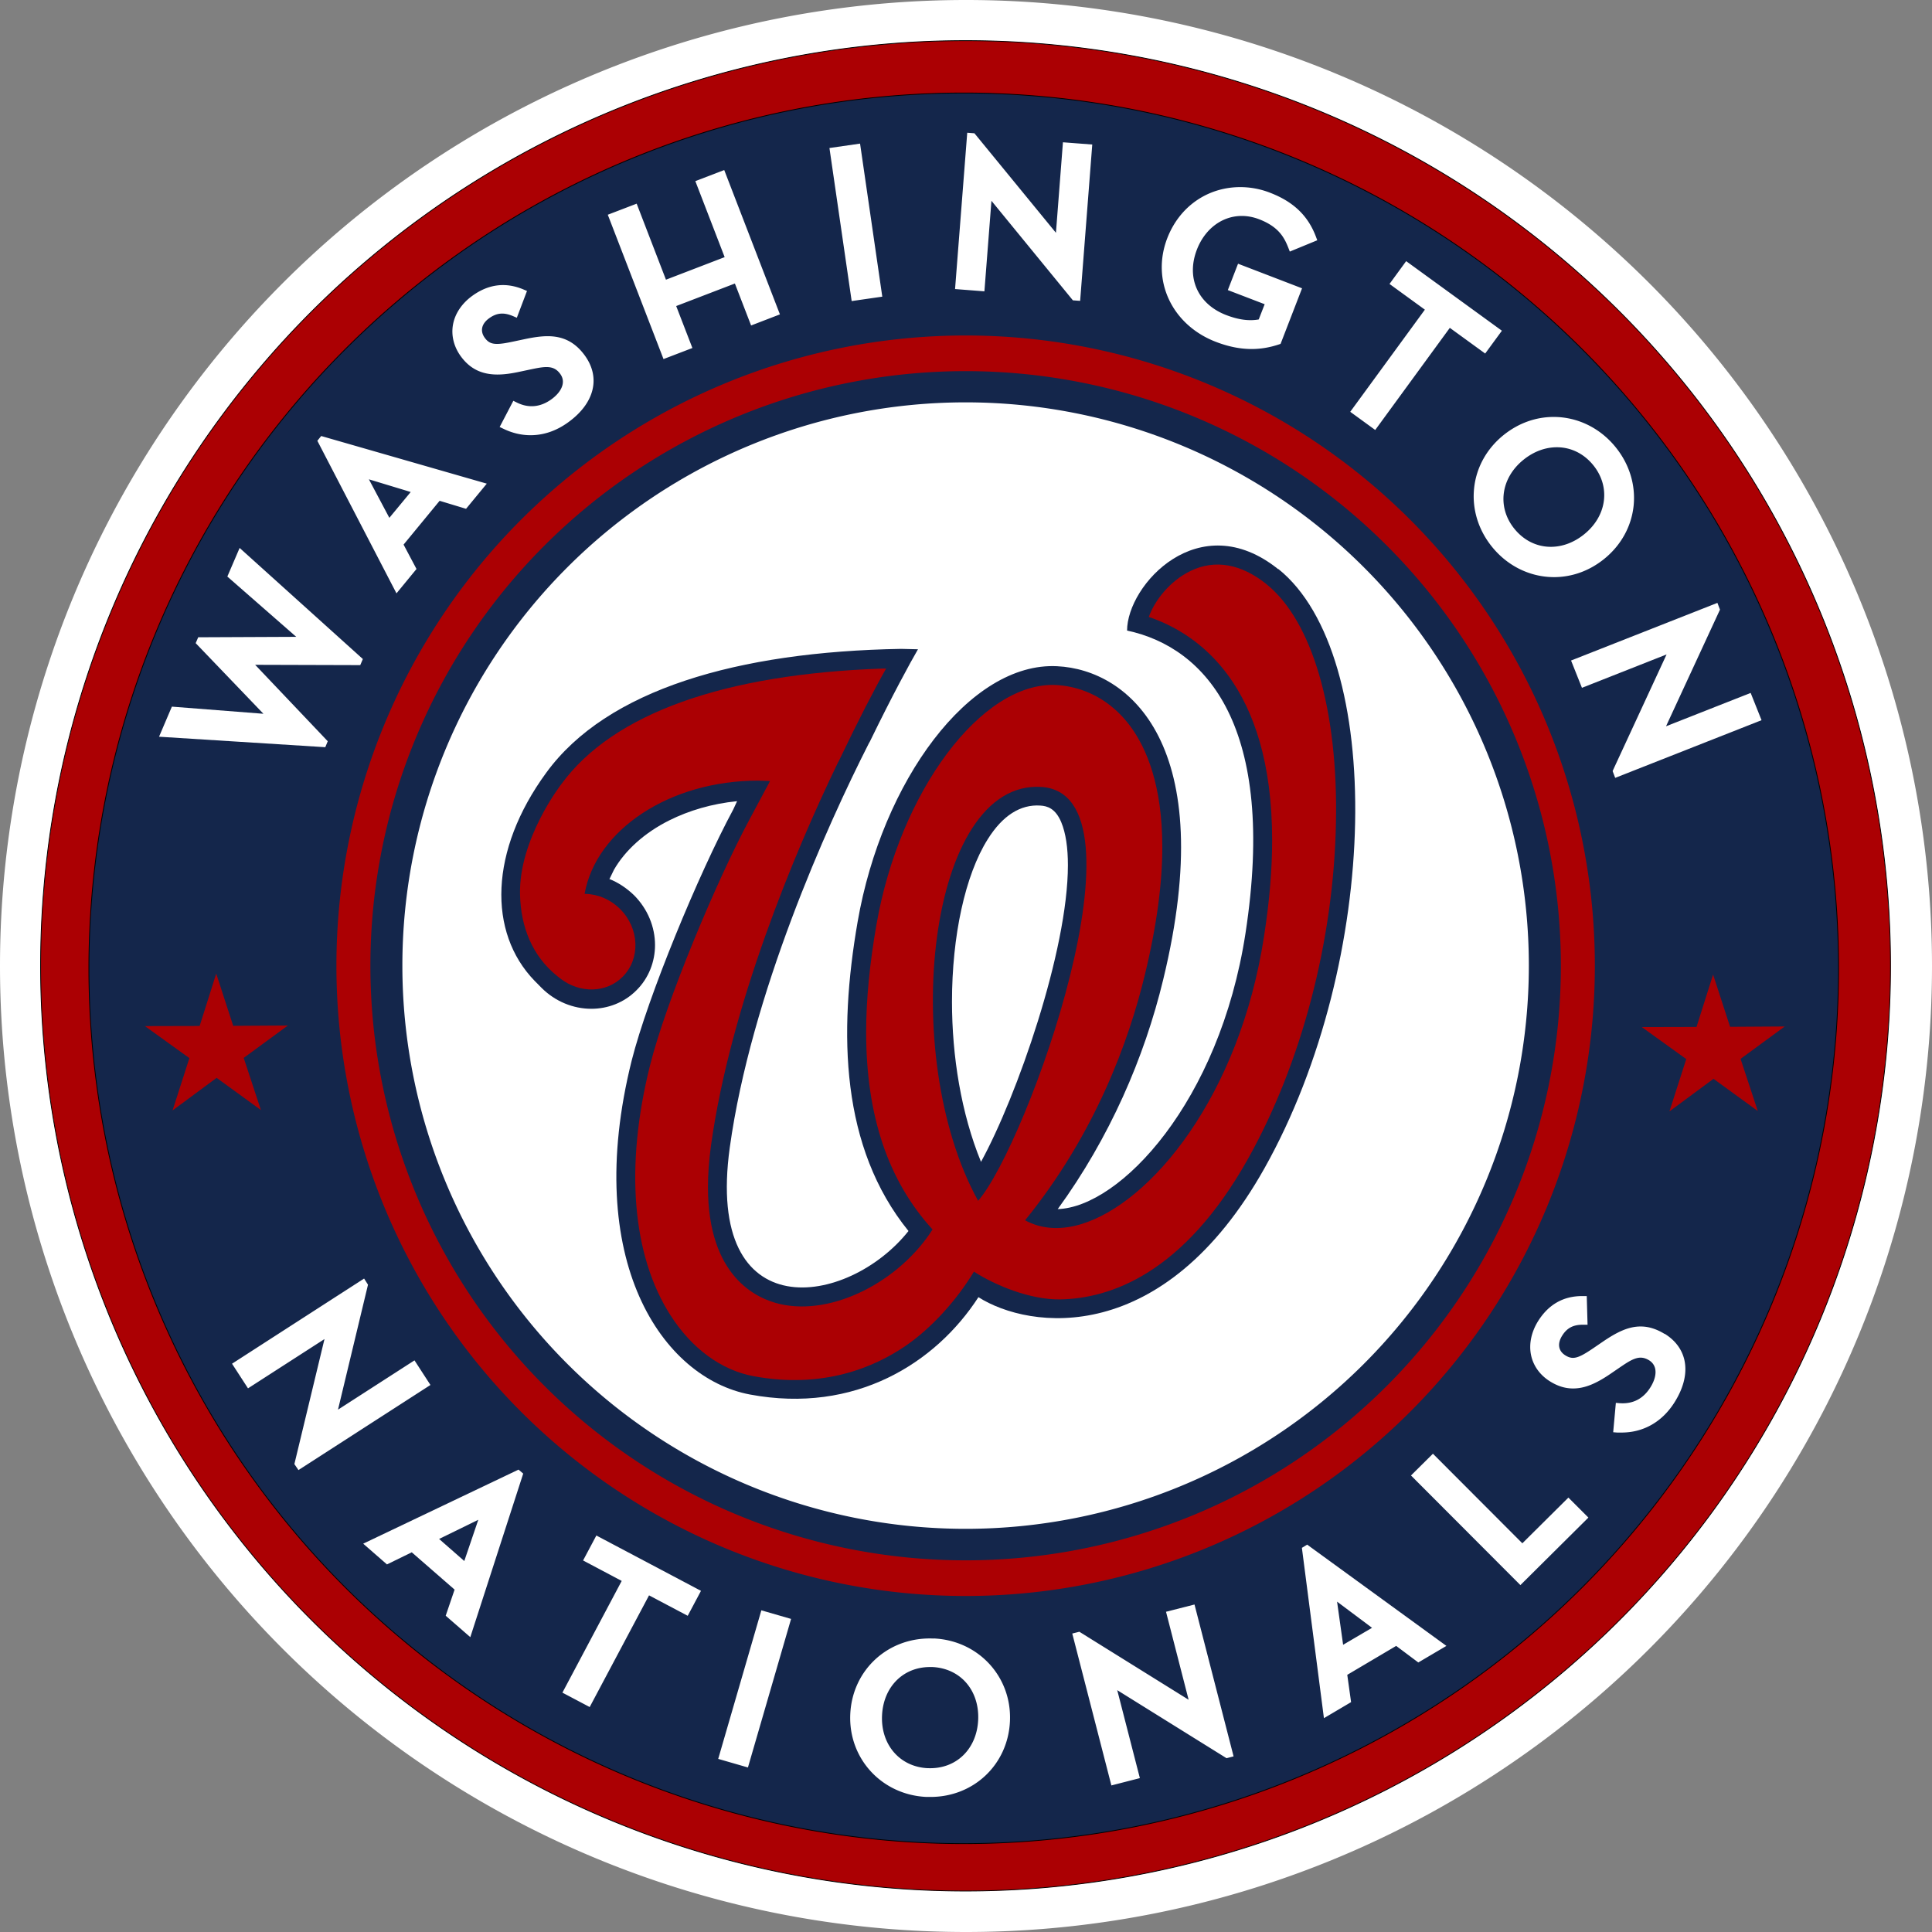 <svg xmlns="http://www.w3.org/2000/svg" width="480" height="480" version="1.2"><rect width="100%" height="100%" fill="#808080" stroke="none"/><g style="display:inline"><path d="M490 250a240 240 0 1 1-480 0 240 240 0 1 1 480 0z" style="display:inline;fill:#fff;fill-opacity:1;stroke:none" transform="translate(-10 -10)"/></g><g style="display:inline"><path d="M479.73 252.6a228.43 227.13 0 1 1-456.86 0 228.43 227.13 0 1 1 456.86 0z" style="fill:#ab0003;fill-opacity:1;stroke:#000;stroke-width:.2;stroke-linecap:butt;stroke-linejoin:miter;stroke-miterlimit:4;stroke-dasharray:none;stroke-opacity:1" transform="matrix(1.006 0 0 1.012 -12.918 -15.675)"/></g><g style="display:inline"><path d="M467.26 249.22a217.78 218.56 0 1 1-435.56 0 217.78 218.56 0 1 1 435.56 0z" style="fill:#14264b;fill-opacity:1;stroke:#000;stroke-width:.2;stroke-linecap:butt;stroke-linejoin:miter;stroke-miterlimit:4;stroke-dasharray:none;stroke-opacity:1" transform="matrix(.998 0 0 .995 -9.545 -7.398)"/></g><g style="display:inline"><path d="M373.18 267.41a162.16 154.63 0 1 1-324.32 0 162.16 154.63 0 1 1 324.32 0z" style="fill:none;stroke:#ab0003;stroke-width:9;stroke-linecap:butt;stroke-linejoin:miter;stroke-miterlimit:4;stroke-dasharray:none;stroke-opacity:1" transform="matrix(.938 0 0 .984 41.972 -23.197)"/></g><g style="display:inline"><path d="M359.67 224.53a145.01 145.01 0 1 1-290.02 0 145.01 145.01 0 1 1 290.02 0z" style="fill:#fff;fill-opacity:1;stroke:none" transform="translate(32.756 23.227) scale(.965)"/></g><g style="display:inline"><path d="m64.428 270.63-11.144-7.26-10.318 8.4 3.466-12.85-11.176-7.21 13.287-.68 3.41-12.86 4.745 12.43 13.284-.73-10.354 8.36z" style="fill:#ab0003;fill-opacity:1;stroke:none" transform="matrix(1.02 .05 -.05 1.025 12.637 -4.829)"/><path d="m64.428 270.63-11.144-7.26-10.318 8.4 3.466-12.85-11.176-7.21 13.287-.68 3.41-12.86 4.745 12.43 13.284-.73-10.354 8.36z" style="fill:#ab0003;fill-opacity:1;stroke:none" transform="matrix(1.02 .05 -.05 1.025 384.53 -4.59)"/><g style="fill:#fff;fill-opacity:1;stroke:none"><path d="M106.6 114.96 83.19 90.25l33.91.1.84-1.97-39.758-35.94-3.964 9.26 22.231 19.5-31.627.14-.821 1.9 21.861 22.85-29.541-2.31-4.14 9.73 53.639 3.39.78-1.89zM161.4-3.659c2.06 0 4.35-.298 7.22-.924l3.51-.745c1.83-.378 3.56-.745 5.05-.745 1.99 0 3.32.666 4.43 2.2.73.986 1 2.069.82 3.206-.27 1.718-1.57 3.508-3.65 5.02-3.55 2.579-7.4 2.94-11.19 1.031l-1.1-.542-4.41 8.472 1.16.554c2.85 1.395 5.81 2.103 8.8 2.103 4.27 0 8.38-1.414 12.21-4.215 8.47-6.16 10.49-14.454 5.26-21.629-3.08-4.213-6.87-6.185-11.93-6.185-2.05 0-4.39.304-7.56.981l-3.53.75c-2.15.455-3.86.763-5.24.763-1.85 0-2.93-.529-3.98-1.977-1.57-2.165-1.05-4.525 1.39-6.301 2.46-1.795 4.75-1.989 7.76-.701l1.2.516 3.28-8.664-1.1-.47c-5.75-2.456-11.34-1.758-16.59 2.074-3.31 2.415-5.51 5.674-6.17 9.193-.66 3.53.23 7.2 2.5 10.333 2.93 4.027 6.71 5.902 11.86 5.902M224.27-12.239l-5.23-13.572 18.94-7.29 5.23 13.574 9.3-3.589-17.97-46.697-9.32 3.589 9.46 24.588-18.94 7.299-9.45-24.595-9.32 3.58 17.98 46.693zM285.54-28.849l-7.17-49.512-9.88 1.428 7.17 49.511zM320.76-59.861l26.28 32.2 2.34.171 3.91-50.574-9.46-.725-2.26 29.28-26.3-32.191-2.32-.18-3.93 50.571 9.47.735zM393.18-14.229c4.04 1.553 7.82 2.315 11.54 2.315 2.93 0 5.8-.483 8.78-1.475l.55-.185 6.93-17.978-20.65-7.955-3.3 8.528 11.89 4.572-1.92 4.933c-3.18.558-6.56.09-10.48-1.419-9.17-3.53-12.98-12.045-9.47-21.176 2.59-6.722 8.15-10.893 14.49-10.893 1.86 0 3.73.36 5.58 1.065 6.33 2.443 8.14 5.919 9.45 9.278l.46 1.183 8.86-3.657-.42-1.129c-2.55-6.812-7.26-11.342-14.83-14.254a26.426 26.426 0 0 0-9.58-1.81c-10.61 0-19.64 6.334-23.57 16.533-5.25 13.644 1.49 28.051 15.69 33.524M444.59 14.281l24.07-33.04 11.41 8.31 5.39-7.38-30.89-22.508-5.37 7.38 11.41 8.316-24.08 33.04zM476.49 33.19c-.68 6.68 1.35 13.36 5.72 18.81 5.02 6.27 12.33 9.88 20.07 9.88 5.77 0 11.34-2 16.06-5.78 5.52-4.42 8.93-10.58 9.63-17.36.66-6.67-1.37-13.35-5.73-18.79-5.02-6.282-12.34-9.886-20.07-9.886-5.78 0-11.33 2.002-16.06 5.775-5.52 4.421-8.94 10.591-9.62 17.351m16.02-9.34c3.26-2.61 6.96-3.98 10.7-3.98 4.57 0 8.76 2.09 11.79 5.87 5.62 7.03 4.33 16.43-3.07 22.35-3.25 2.61-6.95 3.99-10.69 3.99-4.57 0-8.75-2.1-11.79-5.89-5.62-7.01-4.34-16.42 3.06-22.34M511.29 97.69l27.31-10.8-17.2 37.26-.21.48.83 2.19 47.22-18.66-3.51-8.82-27.31 10.79 17.41-37.73-.83-2.19-47.22 18.65ZM134.6 315.26l-24.68 15.94 9.68-40.42-1.26-1.99-42.612 27.55 5.155 7.97 24.677-15.94-9.713 40.44 1.313 1.94 42.59-27.53zM189 379.99l12.46 6.62-19.13 36.14 8.8 4.66 19.15-36.13 12.48 6.61 4.28-8.07-33.76-17.9zM232.6 444.18l9.59 2.78 13.92-48.06-9.59-2.78zM302.14 405.25c-14.58-.67-26.27 10.07-26.93 24.45-.65 14.37 10.16 26.14 24.6 26.79h1.28c13.99 0 25.02-10.53 25.64-24.49.65-14.36-10.15-26.12-24.59-26.78m-1.91 41.97c-8.99-.41-15.2-7.57-14.77-17.05.42-9.23 6.78-15.67 15.45-15.67h.81c4.38.2 8.28 2.03 10.95 5.15 2.67 3.11 4.02 7.34 3.81 11.92-.43 9.5-7.14 16.03-16.25 15.64M377.09 396.59l7.29 28.46-34.81-21.72-.44-.28-2.29.58 12.62 49.14 9.19-2.37-7.3-28.45 34.82 21.73.44.28 2.28-.59-12.61-49.13zM492.06 374.44l-28.85-28.98-7.08 7.04 35.3 35.46 21.94-21.84-6.45-6.47zM537.95 306.7c-2.63-1.61-5.16-2.4-7.72-2.4-4.13 0-7.9 1.98-12.28 4.97l-2.98 2.04c-3 2.04-4.93 3.14-6.58 3.14-.78 0-1.56-.25-2.41-.78-2.29-1.4-2.7-3.77-1.11-6.34 1.55-2.52 3.56-3.6 6.68-3.6h1.55l-.26-9.27h-1.49c-6.1 0-10.9 2.76-14.27 8.2-2.14 3.5-2.93 7.35-2.22 10.85.72 3.53 2.93 6.59 6.23 8.61 2.43 1.5 4.82 2.23 7.34 2.23 3.64 0 7.3-1.45 12.21-4.84l2.96-2.03c2.45-1.66 4.57-3.1 6.62-3.1.9 0 1.79.28 2.71.84 1.04.64 1.7 1.55 1.97 2.65.4 1.71-.12 3.85-1.48 6.05-2.31 3.75-5.69 5.51-9.96 5.19l-1.23-.1-.86 9.5 1.28.1h1.44c7.14 0 13.24-3.55 17.19-9.97 2.96-4.79 4-9.5 3.03-13.65-.82-3.41-3.01-6.29-6.36-8.35M118.05 374.56l7.67 6.71 8-3.92 13.82 12.07-2.87 8.45 7.94 6.93 17.07-52.91-1.51-1.29zm33.16 4.01-.54 1.6-8.13-7.14 1.5-.73 11.15-5.47zM420.93 375.91l7.11 55.1 8.76-5.19-1.23-8.83 15.78-9.36 7.14 5.36 9.07-5.36-44.93-32.76zm21.28 24.85 1.35 1.02-9.33 5.49-.23-1.66-1.72-12.3zM135.25 59.25l-4.17-7.89 11.63-14.17 8.53 2.59 6.69-8.14-53.43-15.408-1.24 1.545 25.53 49.353zm-15.36-29.01 11.88 3.61 1.61.5-6.89 8.35z" style="fill:#fff;fill-opacity:1;fill-rule:nonzero;stroke:none" transform="matrix(.77 0 0 .768 -.664 95.86)"/></g></g><g style="display:inline"><path d="M327.58 151.42c-19.7-15.79-37.56 3.95-37.56 15.24 19.68 4.21 37.29 23.94 29.42 75.2-6.44 41.92-31.14 68.02-46.65 68.54 12.86-17.67 21.52-37.59 26.21-57.05 14.13-58.21-8.47-76.97-26.35-77.83-21.73-1.12-43.52 28.53-49.58 63.52-4.81 27.72-4.18 56.04 12.64 76.8-14.91 18.8-50.67 24.63-44.4-20.74 5.26-37.94 24.08-79.81 34.53-100.37l.31-.55c5.58-11.49 10.03-19.62 11.92-22.87l-4.21-.1c-40.66.7-73.09 10.12-88.14 30.76-14.15 19.33-14.56 39.7-2.89 51.72l1.72 1.74c3.43 3.42 7.9 5.2 12.37 5.2 4.05 0 8.11-1.49 11.19-4.58 3.1-3.06 4.63-7.19 4.63-11.25 0-4.48-1.8-8.95-5.21-12.38-1.86-1.79-3.93-3.16-6.14-4.04l.1-.12 1.05-2.17c2.75-4.79 7.54-9.17 13.74-12.27 4.91-2.45 10.63-4.15 16.85-4.77l-.95 2.05c-8.63 16.05-21.24 46.56-25.25 62.43-12.39 49.74 7.68 78.85 29.38 82.93 26.14 4.89 46.17-7.8 56.78-24.18 12.63 8.04 46.01 12.65 71.11-32.11 28.87-51.53 29.93-127.52 3.41-148.8m-73.88 147.29c-4.94-12.07-7.21-26.28-7.21-39.79 0-16.3 3.26-31.45 8.88-40.36 3.67-5.87 8.11-8.7 13.05-8.37 1.77.1 3.77.71 5.21 4.12 1.15 2.76 1.66 6.43 1.66 10.68 0 21.25-12.69 57.5-21.59 73.72" style="fill:#14264b;fill-opacity:1" transform="translate(-10 -10)"/><path d="M324.63 155.11c-6.3-5.04-12.81-6.19-18.84-3.26-5.07 2.44-8.9 7.29-10.38 11.43 12.16 4.11 30.65 16.71 30.65 55.49 0 7.08-.63 14.96-2.01 23.83-6.04 39.54-28.02 66.42-45.62 71.59-5.2 1.53-9.9 1.1-13.75-1.01 17.43-21.48 25.79-44.57 29.75-60.97 3.09-12.74 4.34-23.2 4.34-31.76 0-15.28-3.89-24.57-8.01-30.1-6.26-8.34-14.17-9.94-18.37-10.16-18.47-.9-38.92 26.44-44.66 59.65-1.66 9.6-2.54 18.47-2.54 26.58 0 20.84 5.51 37.02 16.5 49.04-8.14 12.79-24.72 21.53-37.85 18.54-5.8-1.31-17.95-6.73-17.95-29.05 0-3.17.24-6.63.77-10.47 4.78-34.23 20.45-72.13 31.52-95.02l.27-.49c4.81-10.07 8.94-18.02 11.7-22.87h-.74c-39.54 1.33-67.12 11.2-79.91 28.67 0 0-10.67 13.67-10.3 27.54.21 8.06 3.04 15.17 9.19 20.15l.8.63c4.8 3.76 11.46 3.68 15.52-.43 4.45-4.48 4.16-11.98-.6-16.77-2.48-2.48-5.65-3.77-8.77-3.81h-.1c2.81-15.87 21.07-28.14 43.15-28.14l2.91.1-.41.8-4.59 8.58c-8.18 15.19-20.81 45.27-24.81 61.3-6.27 25.11-4.45 47.16 5.09 62.06 5.29 8.27 12.61 13.61 20.54 15.11 17.49 3.28 30.25-2.29 37.89-7.53 6.36-4.37 12.59-11.2 16.96-18.43 5.21 3.38 13.98 7 21.34 6.9 12.49-.18 30.76-6.39 46.73-34.89 13.32-23.77 21.32-54.22 21.87-83.52.58-28.01-5.9-50.15-17.28-59.3m-55.93 50.39c27.9 1.74-3.55 88.89-15.69 102.83-19.95-36.1-12.5-104.61 15.69-102.83" style="fill:#ab0003;fill-opacity:1" transform="translate(-10 -10)"/></g></svg>